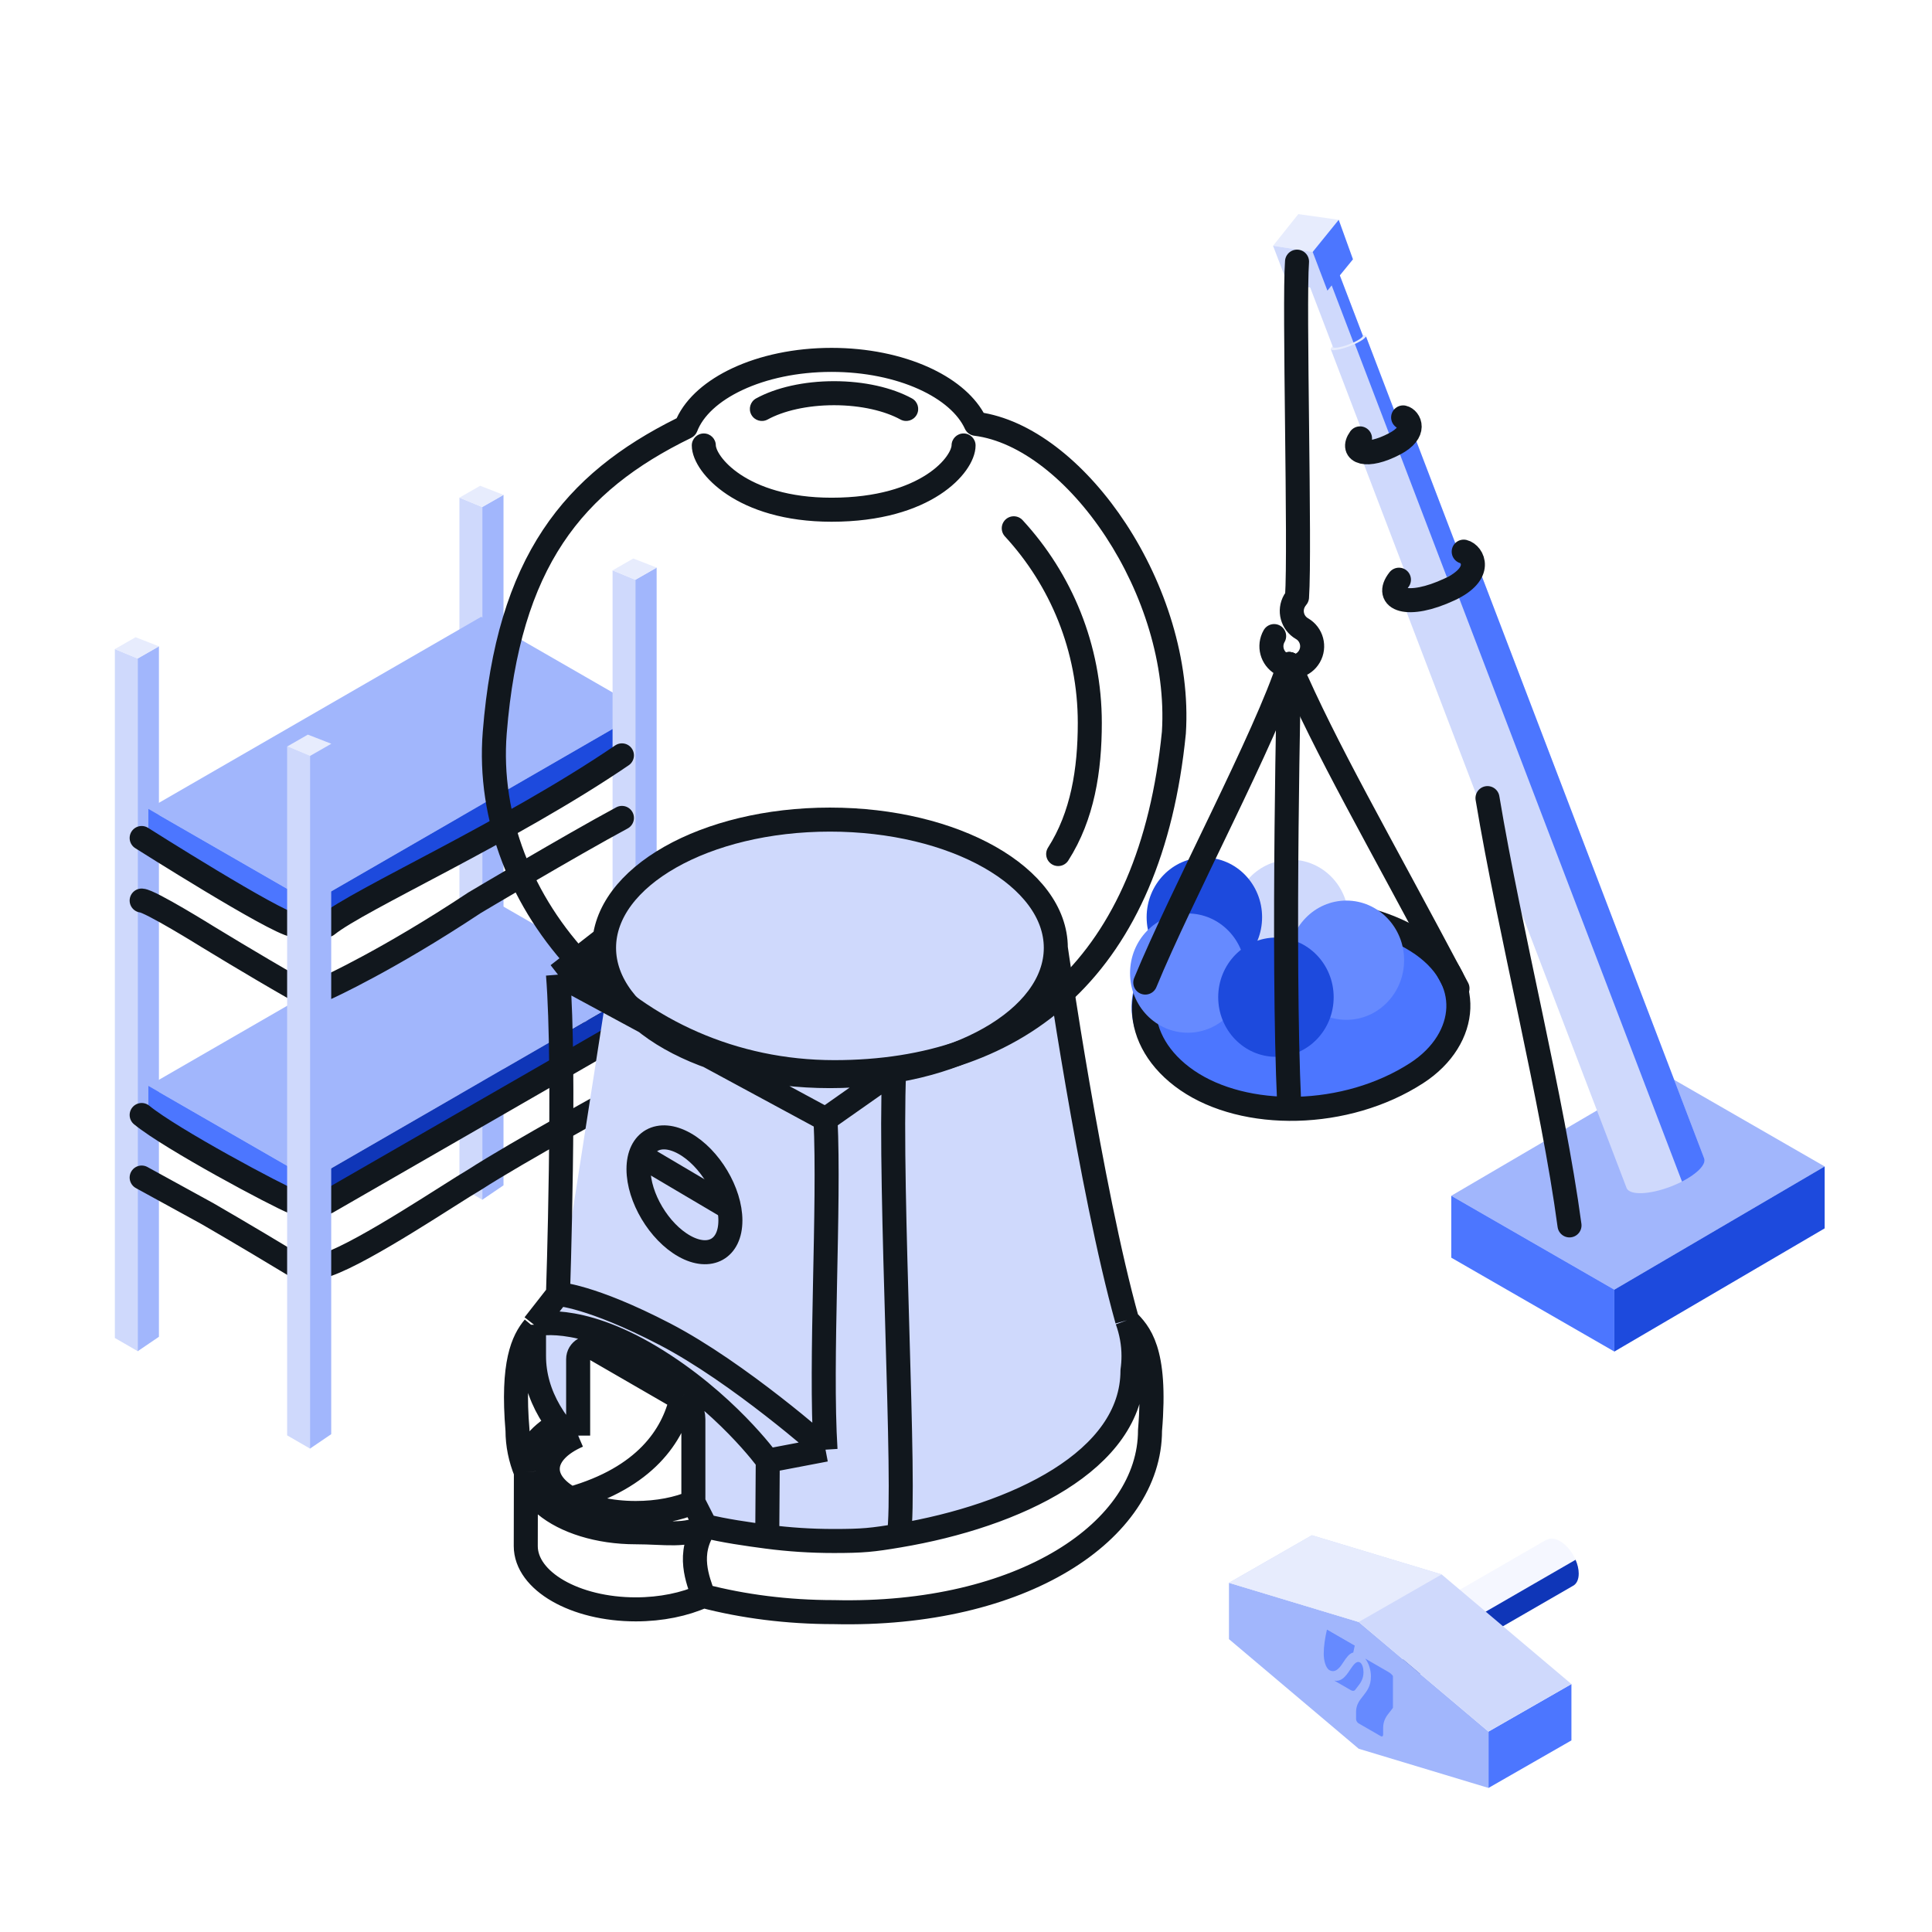 <svg width="201" height="201" viewBox="0 0 201 201" fill="none" xmlns="http://www.w3.org/2000/svg">
<path d="M14.232 140.437L14.145 68.595L16.535 67.237V139.075L14.33 140.574L14.232 140.437Z" fill="#A1B6FC"/>
<path d="M11.95 67.527V139.198L14.339 140.58V68.51L11.95 67.527Z" fill="#CFD9FC"/>
<path d="M14.105 66.295L11.951 67.531L14.319 68.519L16.543 67.245L14.105 66.295Z" fill="#E7ECFD"/>
<path d="M50.08 124.68L49.993 52.838L52.383 51.48V123.318L50.178 124.817L50.08 124.68Z" fill="#A1B6FC"/>
<path d="M47.798 51.77V123.441L50.188 124.823V52.753L47.798 51.77Z" fill="#CFD9FC"/>
<path d="M49.953 50.538L47.8 51.774L50.167 52.761L52.391 51.487L49.953 50.538Z" fill="#E7ECFD"/>
<path d="M52.154 103.22C54.48 104.383 56.158 105.234 57.732 106.067M64.704 109.96C61.718 108.24 59.816 107.17 57.732 106.067M57.732 106.067L64.704 103.569L52.154 96.713L57.732 106.067Z" stroke="#11171D" stroke-width="2.5" stroke-linejoin="round"/>
<path d="M32.4 122.741L67.028 102.755L50.062 92.987L15.435 112.974L32.4 122.741Z" fill="#A1B6FC"/>
<path d="M67.028 106.009V102.755L32.4 122.741V125.995L67.028 106.009Z" fill="#0F36B8"/>
<path d="M32.4 122.741V125.995L15.435 116.227V112.974L32.4 122.741Z" fill="#4C76FF"/>
<path d="M32.4 93.924L67.028 73.938L50.062 64.17L15.435 84.156L32.4 93.924Z" fill="#A1B6FC"/>
<path d="M67.028 77.191V73.938L32.4 93.924V97.178L67.028 77.191Z" fill="#1D4ADD"/>
<path d="M32.4 93.924V97.178L15.435 87.41V84.156L32.4 93.924Z" fill="#4C76FF"/>
<path d="M66.013 132.248L65.925 60.406L68.315 59.048V130.886L66.111 132.385L66.013 132.248Z" fill="#A1B6FC"/>
<path d="M63.73 59.337V131.009L66.12 132.391V60.321L63.73 59.337Z" fill="#CFD9FC"/>
<path d="M65.886 58.105L63.732 59.342L66.1 60.329L68.324 59.055L65.886 58.105Z" fill="#E7ECFD"/>
<path d="M64.704 113.91C64.704 113.91 53.835 119.849 49.365 122.741C47.006 124.103 38.079 130.154 34.027 131.573M64.704 107.403L34.027 125.065" stroke="#11171D" stroke-width="2.5" stroke-linecap="round" stroke-linejoin="round"/>
<path d="M64.704 85.093C59.347 87.977 49.365 93.924 49.365 93.924C40.356 99.899 34.027 102.755 34.027 102.755M64.704 78.586C52.937 86.599 37.36 93.549 34.027 96.248" stroke="#11171D" stroke-width="2.5" stroke-linecap="round" stroke-linejoin="round"/>
<path d="M14.738 122.509L21.594 126.271C21.594 126.271 25.524 128.536 30.541 131.573M14.738 116.002C17.83 118.531 28.853 124.403 30.541 125.066" stroke="#11171D" stroke-width="2.5" stroke-linecap="round" stroke-linejoin="round"/>
<path d="M14.738 93.692C15.613 93.729 21.594 97.453 21.594 97.453C21.594 97.453 26.277 100.319 30.541 102.755M14.738 87.184C14.738 87.184 28.553 95.945 30.541 96.248" stroke="#11171D" stroke-width="2.5" stroke-linecap="round" stroke-linejoin="round"/>
<path d="M32.156 150.57L32.069 78.728L34.459 77.37V149.208L32.255 150.707L32.156 150.57Z" fill="#A1B6FC"/>
<path d="M29.873 77.66V149.331L32.263 150.713V78.643L29.873 77.66Z" fill="#CFD9FC"/>
<path d="M32.029 76.428L29.875 77.664L32.243 78.652L34.467 77.378L32.029 76.428Z" fill="#E7ECFD"/>
<mask id="mask0_5399_155973" style="mask-type:alpha" maskUnits="userSpaceOnUse" x="55" y="98" width="63" height="63">
<path d="M117.975 142.396C117.975 141.123 117.746 139.88 117.311 138.681L109.545 98.814C109.545 106.074 99.308 111.96 86.682 111.96C74.055 111.96 63.819 106.074 63.819 98.814L55.674 139.405V142.396C55.674 142.904 55.71 143.406 55.781 143.903C56.062 145.863 56.983 146.273 58.263 148.004L60.261 149.199L60.454 140.037L72.403 146.61L72.235 157.57L74.169 158.853C75.997 159.323 77.918 159.695 79.912 159.956C82.135 160.247 84.449 160.401 86.824 160.401C89.85 160.401 92.774 160.151 95.54 159.686C107.699 157.642 116.788 151.43 117.868 143.903C117.939 143.406 117.975 142.904 117.975 142.396Z" fill="#E7ECFD"/>
</mask>
<g mask="url(#mask0_5399_155973)">
<rect x="93.398" y="99.385" width="43.154" height="62.873" fill="#A1B6FC"/>
</g>
<path fill-rule="evenodd" clip-rule="evenodd" d="M81.394 111.566V86.061C83.178 85.804 85.045 85.668 86.968 85.668C99.594 85.668 109.83 91.553 109.83 98.814C109.83 106.074 99.594 111.96 86.968 111.96C85.045 111.96 83.178 111.823 81.394 111.566Z" fill="#4C76FF"/>
<path d="M109.844 98.613C109.844 105.982 99.323 111.956 86.344 111.956C73.365 111.956 62.843 105.982 62.843 98.613C62.843 91.243 73.365 85.269 86.344 85.269C99.323 85.269 109.844 91.243 109.844 98.613Z" fill="#A1B6FC"/>
<path d="M109.545 98.814C109.545 106.075 99.309 111.96 86.682 111.96C74.055 111.96 63.819 106.075 63.819 98.814C63.819 91.554 74.055 85.668 86.682 85.668C99.309 85.668 109.545 91.554 109.545 98.814Z" fill="#CFD9FC"/>
<path d="M117.975 142.397C117.975 141.123 117.747 139.88 117.311 138.681L109.545 98.814C109.545 106.075 99.309 111.96 86.682 111.96C74.055 111.96 63.819 106.075 63.819 98.814L58.263 134.461L55.674 139.406V142.397C55.674 142.904 55.71 143.407 55.782 143.904C56.063 145.863 56.983 146.87 58.263 148.601L60.261 149.649V141.613C60.261 140.735 61.211 140.184 61.974 140.622L71.235 145.939C71.956 146.353 72.395 147.125 72.382 147.957L72.235 157.57L74.169 158.853C75.997 159.324 77.918 159.695 79.912 159.956C82.135 160.247 84.449 160.401 86.825 160.401C89.85 160.401 92.774 160.152 95.54 159.687C107.7 157.643 116.789 151.43 117.868 143.904C117.939 143.407 117.975 142.904 117.975 142.397Z" fill="#CFD9FC"/>
<path d="M117.263 137.355C117.698 138.557 117.927 139.803 117.927 141.079C117.927 141.588 117.891 142.092 117.82 142.59C117.82 151.965 105.686 157.705 93.513 159.754M117.263 137.355C118.486 138.644 120.359 140.363 119.644 148.814C119.644 159.256 106.363 168.197 86.742 167.72C81.905 167.72 77.312 167.121 73.175 166.043M117.263 137.355C113.427 123.632 109.844 98.613 109.844 98.613M109.844 98.613C109.844 105.982 99.323 111.956 86.344 111.956C73.365 111.956 62.843 105.982 62.843 98.613C62.843 91.243 73.365 85.269 86.344 85.269C99.323 85.269 109.844 91.243 109.844 98.613ZM73.175 166.043C71.235 166.915 68.794 167.434 66.143 167.434C59.822 167.434 54.699 164.484 54.699 160.845C54.699 157.981 54.713 156.892 54.713 153.158M73.175 166.043C72.637 164.422 71.388 161.654 73.399 158.77M73.399 158.77C71.342 159.908 69.221 159.413 66.143 159.413C62.241 159.413 58.794 158.288 56.729 156.572C55.552 155.593 54.823 154.423 54.713 153.158M73.399 158.77C75.229 159.241 77.826 159.614 79.822 159.875M73.399 158.77L72.136 156.289M58.052 148.164C56.771 146.429 55.946 144.554 55.665 142.59C55.593 142.092 55.557 141.588 55.557 141.079V138.081M58.052 148.164C55.98 149.357 54.699 151.004 54.699 152.824C54.699 152.936 54.703 153.048 54.713 153.158M58.052 148.164L60.149 149.359M54.713 153.158C54.142 151.763 53.84 150.309 53.84 148.814C53.247 141.801 54.436 139.424 55.557 138.081M85.884 116.443L93.022 111.427C92.493 123.889 94.291 154.969 93.513 159.754M85.884 116.443C86.328 125.559 85.301 141.612 85.884 150.819M85.884 116.443L58.052 101.4M85.884 150.819L79.876 151.965M85.884 150.819C85.884 150.819 76.872 142.798 69.14 138.788C61.408 134.777 58.052 134.63 58.052 134.63M79.876 151.965L79.822 159.875M79.876 151.965C79.876 151.965 75.441 145.806 67.716 141.168C59.992 136.53 55.557 137.819 55.557 137.819M79.822 159.875C82.048 160.167 84.364 160.321 86.742 160.321C89.771 160.321 90.745 160.22 93.513 159.754M58.052 101.4L62.908 97.617M58.052 101.4C58.844 111.303 58.052 134.63 58.052 134.63M58.052 134.63L56.544 136.558L55.557 137.819M55.557 137.819V138.081M72.136 156.289C70.53 156.986 68.435 157.408 66.143 157.408C63.473 157.408 61.07 156.836 59.397 155.923M72.136 156.289L72.136 147.645C72.136 146.79 71.68 145.999 70.94 145.571L70.885 145.539M60.149 149.359C58.212 150.2 56.987 151.44 56.987 152.824C56.987 154.019 57.901 155.107 59.397 155.923M60.149 149.359L60.149 141.409C60.149 140.487 61.148 139.911 61.946 140.372L70.885 145.539M70.885 145.539C70.005 149.336 67.142 153.721 59.397 155.923" stroke="#11171D" stroke-width="2.5" stroke-linejoin="round"/>
<path d="M66.827 120.321L75.59 125.499" stroke="#11171D" stroke-width="2.5"/>
<path d="M75.988 126.975C75.988 129.926 73.848 131.122 71.208 129.647C68.568 128.171 66.428 124.583 66.428 121.633C66.428 118.682 68.568 117.486 71.208 118.961C73.848 120.437 75.988 124.025 75.988 126.975Z" stroke="#11171D" stroke-width="2.5" stroke-linejoin="round"/>
<path fill-rule="evenodd" clip-rule="evenodd" d="M77.256 40.57C74.746 41.743 73.133 43.296 72.53 44.877C72.417 45.173 72.195 45.416 71.909 45.555C66.155 48.355 61.739 51.73 58.574 56.501C55.404 61.279 53.416 67.568 52.718 76.316C51.363 93.306 66.266 110.294 86.8 110.294C96.314 110.294 104.209 107.587 110.018 102.051C115.83 96.511 119.699 88.001 120.882 76.115C121.318 69.13 118.883 61.697 115.042 55.842C111.167 49.935 106.058 45.916 101.367 45.333C100.936 45.279 100.563 45.005 100.384 44.609C99.686 43.074 98.035 41.587 95.557 40.472C93.103 39.368 89.963 38.691 86.513 38.691C82.961 38.691 79.739 39.409 77.256 40.57ZM76.198 38.305C79.053 36.97 82.643 36.191 86.513 36.191C90.273 36.191 93.768 36.927 96.582 38.192C99.114 39.331 101.199 40.95 102.341 42.953C107.858 43.934 113.238 48.535 117.132 54.47C121.212 60.688 123.859 68.659 123.375 76.295C123.374 76.31 123.373 76.325 123.372 76.34C122.151 88.643 118.112 97.79 111.742 103.861C105.365 109.939 96.797 112.794 86.8 112.794C64.908 112.794 48.747 94.66 50.226 76.117C50.945 67.097 53.014 60.358 56.491 55.118C59.892 49.993 64.569 46.408 70.394 43.514C71.416 41.315 73.556 39.54 76.198 38.305ZM78.665 41.449C80.733 40.319 83.632 39.657 86.771 39.657C89.909 39.657 92.808 40.319 94.876 41.449C95.482 41.78 95.705 42.54 95.374 43.146C95.043 43.752 94.284 43.974 93.678 43.643C92.063 42.761 89.601 42.157 86.771 42.157C83.94 42.157 81.478 42.761 79.864 43.643C79.258 43.974 78.498 43.752 78.167 43.146C77.836 42.54 78.059 41.78 78.665 41.449ZM73.222 45.095C73.912 45.095 74.472 45.655 74.472 46.345C74.472 46.461 74.558 46.865 74.995 47.477C75.41 48.057 76.076 48.73 77.039 49.371C78.957 50.647 82.032 51.78 86.513 51.78C91.271 51.78 94.458 50.641 96.416 49.364C97.399 48.724 98.067 48.053 98.479 47.477C98.912 46.871 98.998 46.466 98.998 46.345C98.998 45.655 99.557 45.095 100.247 45.095C100.938 45.095 101.497 45.655 101.497 46.345C101.497 47.19 101.105 48.103 100.513 48.931C99.899 49.79 98.992 50.669 97.781 51.459C95.351 53.043 91.67 54.28 86.513 54.28C81.606 54.28 78.035 53.036 75.654 51.452C74.469 50.663 73.572 49.786 72.961 48.931C72.374 48.109 71.972 47.195 71.972 46.345C71.972 45.655 72.531 45.095 73.222 45.095Z" fill="#11171D"/>
<path d="M105.469 54.961C110.38 60.284 113.38 67.397 113.38 75.21C113.38 80.125 112.626 84.886 110.089 88.853" stroke="#11171D" stroke-width="2.5" stroke-linecap="round" stroke-linejoin="round"/>
<path fill-rule="evenodd" clip-rule="evenodd" d="M163.613 165.005C164.002 164.819 164.246 164.368 164.246 163.711C164.246 162.468 163.373 160.957 162.297 160.336C161.75 160.02 161.256 159.995 160.902 160.209L160.889 160.187L142.99 170.521L145.757 175.314L163.613 165.005Z" fill="#F5F7FF"/>
<path fill-rule="evenodd" clip-rule="evenodd" d="M164.246 163.711C164.246 164.366 164.004 164.815 163.617 165.003L145.757 175.314L144.651 173.399L163.919 162.275C164.125 162.751 164.246 163.249 164.246 163.711Z" fill="#0F36B8"/>
<path d="M163.487 175.204L154.859 180.15V186.012L163.487 181.066V175.204Z" fill="#4C76FF"/>
<path d="M154.859 180.15L141.359 168.746L127.859 164.67V170.532L141.359 181.936L154.859 186.012V180.15Z" fill="#A1B6FC"/>
<path d="M154.859 180.15L163.487 175.204L149.986 163.8L136.486 159.724L127.859 164.67L141.359 168.746L154.859 180.15Z" fill="#CFD9FC"/>
<path d="M136.486 159.724L127.859 164.67L141.359 168.746L149.986 163.8L136.486 159.724Z" fill="#E7ECFD"/>
<g clip-path="url(#clip0_5399_155973)">
<g filter="url(#filter0_i_5399_155973)">
<path fill-rule="evenodd" clip-rule="evenodd" d="M137.789 173.928C138.454 174.312 138.957 173.538 139.202 173.161C139.224 173.128 139.243 173.098 139.261 173.072L139.307 173.004C139.522 172.681 139.859 172.176 140.272 172.097L140.445 171.274C140.485 171.109 140.362 170.857 140.195 170.761L137.938 169.458C137.759 169.355 137.604 169.407 137.562 169.583C137.323 170.585 137.198 171.489 137.198 172.22C137.198 172.928 137.403 173.705 137.789 173.928ZM141.335 174.152C141.335 173.761 141.222 173.275 140.975 173.132C140.598 172.914 140.276 173.392 139.935 173.898L139.935 173.899C139.698 174.251 139.453 174.615 139.134 174.835C138.948 174.964 138.672 175.091 138.291 175.015L140.025 176.016C140.204 176.119 140.37 176.108 140.464 175.986C140.515 175.919 140.566 175.855 140.617 175.79L140.617 175.79L140.623 175.782C140.99 175.32 141.335 174.884 141.335 174.152ZM141.512 172.726L143.978 174.149C144.524 174.465 144.925 175.266 144.925 176.208C144.925 177.217 144.512 177.729 144.113 178.224C143.74 178.685 143.38 179.132 143.38 179.954L143.38 180.645C143.38 180.809 143.265 180.875 143.123 180.793L140.821 179.464C140.678 179.382 140.563 179.182 140.563 179.018L140.563 178.275C140.563 177.536 140.91 177.098 141.278 176.634L141.278 176.634C141.686 176.119 142.108 175.587 142.108 174.598C142.108 173.937 141.907 173.24 141.512 172.726Z" fill="#668AFF"/>
</g>
</g>
<path d="M167.952 134.172L189.834 121.355L172.868 111.588L150.987 124.404L167.952 134.172Z" fill="#A1B6FC"/>
<path d="M189.833 127.796V121.355L167.952 134.172V140.612L189.833 127.796Z" fill="#1D4ADD"/>
<path d="M167.952 134.172V140.612L150.987 130.845V124.404L167.952 134.172Z" fill="#4C76FF"/>
<g clip-path="url(#clip1_5399_155973)">
<path fill-rule="evenodd" clip-rule="evenodd" d="M153.553 58.349L145.48 61.432L169.221 123.584C169.221 123.585 169.222 123.587 169.223 123.589C169.223 123.591 169.224 123.593 169.225 123.594L169.243 123.642L169.246 123.641C169.614 124.364 171.619 124.287 173.797 123.456C175.975 122.624 177.52 121.344 177.313 120.56L177.316 120.559L153.553 58.349Z" fill="#CFD9FC"/>
<path fill-rule="evenodd" clip-rule="evenodd" d="M153.638 58.572L150.819 59.649L174.992 122.932C176.545 122.134 177.523 121.157 177.303 120.526L177.303 120.526L177.3 120.518L177.298 120.512L177.295 120.505L153.638 58.572Z" fill="#4C76FF"/>
<ellipse cx="149.526" cy="59.916" rx="4.321" ry="0.888" transform="rotate(-20.906 149.526 59.916)" fill="#CFD9FC"/>
</g>
<g clip-path="url(#clip2_5399_155973)">
<path fill-rule="evenodd" clip-rule="evenodd" d="M146.723 44.256L141.165 46.379L146.703 60.878C146.703 60.879 146.704 60.88 146.704 60.881C146.704 60.882 146.705 60.883 146.705 60.884L146.706 60.886L146.706 60.885C146.837 61.194 148.174 60.974 149.701 60.391C151.229 59.807 152.372 59.08 152.264 58.762L152.264 58.762L146.723 44.256Z" fill="#CFD9FC"/>
<path fill-rule="evenodd" clip-rule="evenodd" d="M146.781 44.408L144.84 45.15L150.53 60.046C151.628 59.544 152.361 59.016 152.263 58.76C152.261 58.753 152.257 58.747 152.253 58.74L152.255 58.739L146.781 44.408Z" fill="#4C76FF"/>
<ellipse cx="143.95" cy="45.334" rx="2.975" ry="0.611" transform="rotate(-20.906 143.95 45.334)" fill="#E7ECFD"/>
</g>
<g clip-path="url(#clip3_5399_155973)">
<path fill-rule="evenodd" clip-rule="evenodd" d="M142.087 34.934L138.448 36.324L142.074 45.818C142.075 45.819 142.075 45.819 142.075 45.82C142.075 45.821 142.076 45.821 142.076 45.822L142.076 45.823L142.076 45.823C142.162 46.025 143.037 45.881 144.038 45.499C145.038 45.117 145.786 44.641 145.716 44.433L145.716 44.433L142.087 34.934Z" fill="#CFD9FC"/>
<path fill-rule="evenodd" clip-rule="evenodd" d="M142.126 35.034L140.855 35.52L144.58 45.273C145.299 44.944 145.779 44.599 145.715 44.431C145.713 44.427 145.711 44.422 145.709 44.418L145.71 44.418L142.126 35.034Z" fill="#4C76FF"/>
<ellipse cx="140.272" cy="35.64" rx="1.948" ry="0.4" transform="rotate(-20.906 140.272 35.64)" fill="#E7ECFD"/>
</g>
<g clip-path="url(#clip4_5399_155973)">
<path fill-rule="evenodd" clip-rule="evenodd" d="M138.682 26.794L135.572 27.982L138.671 36.095C138.671 36.096 138.671 36.096 138.671 36.097C138.672 36.097 138.672 36.098 138.672 36.098L138.672 36.099L138.672 36.099C138.746 36.272 139.493 36.149 140.348 35.822C141.203 35.496 141.843 35.089 141.782 34.911L141.782 34.911L138.682 26.794Z" fill="#CFD9FC"/>
<path fill-rule="evenodd" clip-rule="evenodd" d="M138.714 26.88L137.628 27.295L140.812 35.63C141.426 35.348 141.836 35.053 141.782 34.91C141.78 34.906 141.778 34.902 141.776 34.899L141.777 34.898L138.714 26.88Z" fill="#4C76FF"/>
<ellipse cx="137.13" cy="27.398" rx="1.665" ry="0.342" transform="rotate(-20.906 137.13 27.398)" fill="#E7ECFD"/>
</g>
<path d="M139.278 22.868L136.567 26.219L132.448 25.569L135.072 22.275L139.278 22.868Z" fill="#E7ECFD"/>
<path d="M138.105 30.233L136.569 26.213L132.444 25.568L133.953 29.517L138.105 30.233Z" fill="#CFD9FC"/>
<path d="M139.277 22.867L140.76 26.978L138.101 30.236L136.564 26.213L139.277 22.867Z" fill="#4C76FF"/>
<path d="M163.287 127.487C161.533 114.412 157.118 97.194 154.754 83.033" stroke="#11171D" stroke-width="2.5" stroke-linecap="round" stroke-linejoin="round"/>
<path d="M152.28 57.391C153.22 57.621 154.368 59.653 150.831 61.311C146.41 63.384 143.931 62.345 145.542 60.311" stroke="#11171D" stroke-width="2.5" stroke-linecap="round" stroke-linejoin="round"/>
<path d="M145.978 43.426C146.619 43.564 147.445 44.944 145.094 46.176C142.156 47.716 140.454 47.054 141.493 45.608" stroke="#11171D" stroke-width="2.5" stroke-linecap="round" stroke-linejoin="round"/>
<path d="M147.28 112.689C140.486 117.066 129.608 117.066 122.814 112.689C116.02 108.313 116.02 101.216 122.814 96.84C129.608 92.463 140.486 92.463 147.28 96.84C154.075 101.216 154.075 108.313 147.28 112.689Z" fill="#4C76FF"/>
<path d="M147.387 111.64C143.731 114.007 139.264 115.245 134.929 115.354C130.586 115.463 126.484 114.436 123.515 112.401C120.543 110.364 119.069 107.654 119.016 105.088C118.963 102.549 120.295 99.892 123.473 97.898C126.718 95.862 131.045 94.807 135.437 94.807C139.83 94.807 144.157 95.862 147.402 97.898C150.579 99.892 151.811 102.477 151.721 104.878C151.63 107.317 150.165 109.842 147.387 111.64Z" stroke="#11171D" stroke-width="2.5"/>
<g filter="url(#filter1_i_5399_155973)">
<ellipse cx="138.68" cy="98.831" rx="6.006" ry="6.203" fill="#CFD9FC"/>
</g>
<g filter="url(#filter2_i_5399_155973)">
<ellipse cx="129.68" cy="98.609" rx="6.006" ry="6.203" fill="#1D4ADD"/>
</g>
<g filter="url(#filter3_i_5399_155973)">
<ellipse cx="127.955" cy="104.425" rx="6.006" ry="6.203" fill="#668AFF"/>
</g>
<g filter="url(#filter4_i_5399_155973)">
<ellipse cx="144.455" cy="103.083" rx="6.006" ry="6.203" fill="#668AFF"/>
</g>
<g filter="url(#filter5_i_5399_155973)">
<ellipse cx="137.126" cy="106.932" rx="6.006" ry="6.203" fill="#1D4ADD"/>
</g>
<path d="M134.126 69.082C134.126 69.082 133.394 99.422 134.126 114.882" stroke="#11171D" stroke-width="2.5" stroke-linecap="round"/>
<path d="M134.126 69.082C131.76 76.541 122.887 93.118 119.152 102.224" stroke="#11171D" stroke-width="2.5" stroke-linecap="round"/>
<path d="M134.126 69.082C138.064 78.175 143.041 86.612 151.634 102.829" stroke="#11171D" stroke-width="2.5" stroke-linecap="round"/>
<path d="M132.558 66.176C131.973 67.19 132.321 68.486 133.334 69.071C134.348 69.656 135.644 69.309 136.229 68.295C136.814 67.282 136.467 65.986 135.453 65.401C134.44 64.816 134.092 63.52 134.677 62.506" stroke="#11171D" stroke-width="2.5" stroke-linecap="round" stroke-linejoin="round"/>
<path d="M134.939 27.221C134.606 31.505 135.284 57.036 134.939 62.128" stroke="#11171D" stroke-width="2.5" stroke-linecap="round" stroke-linejoin="round"/>
<defs>
<filter id="filter0_i_5399_155973" x="137.198" y="169.405" width="7.727" height="11.423" filterUnits="userSpaceOnUse" color-interpolation-filters="sRGB">
<feFlood flood-opacity="0" result="BackgroundImageFix"/>
<feBlend mode="normal" in="SourceGraphic" in2="BackgroundImageFix" result="shape"/>
<feColorMatrix in="SourceAlpha" type="matrix" values="0 0 0 0 0 0 0 0 0 0 0 0 0 0 0 0 0 0 127 0" result="hardAlpha"/>
<feOffset dx="0.519" dy="-0.173"/>
<feComposite in2="hardAlpha" operator="arithmetic" k2="-1" k3="1"/>
<feColorMatrix type="matrix" values="0 0 0 0 0.113 0 0 0 0 0.289 0 0 0 0 0.867 0 0 0 1 0"/>
<feBlend mode="normal" in2="shape" result="effect1_innerShadow_5399_155973"/>
</filter>
<filter id="filter1_i_5399_155973" x="132.674" y="92.628" width="12.012" height="12.406" filterUnits="userSpaceOnUse" color-interpolation-filters="sRGB">
<feFlood flood-opacity="0" result="BackgroundImageFix"/>
<feBlend mode="normal" in="SourceGraphic" in2="BackgroundImageFix" result="shape"/>
<feColorMatrix in="SourceAlpha" type="matrix" values="0 0 0 0 0 0 0 0 0 0 0 0 0 0 0 0 0 0 127 0" result="hardAlpha"/>
<feOffset dx="-4.381" dy="-3.187"/>
<feComposite in2="hardAlpha" operator="arithmetic" k2="-1" k3="1"/>
<feColorMatrix type="matrix" values="0 0 0 0 0.631 0 0 0 0 0.715 0 0 0 0 0.989 0 0 0 1 0"/>
<feBlend mode="normal" in2="shape" result="effect1_innerShadow_5399_155973"/>
</filter>
<filter id="filter2_i_5399_155973" x="123.674" y="92.406" width="12.012" height="12.406" filterUnits="userSpaceOnUse" color-interpolation-filters="sRGB">
<feFlood flood-opacity="0" result="BackgroundImageFix"/>
<feBlend mode="normal" in="SourceGraphic" in2="BackgroundImageFix" result="shape"/>
<feColorMatrix in="SourceAlpha" type="matrix" values="0 0 0 0 0 0 0 0 0 0 0 0 0 0 0 0 0 0 127 0" result="hardAlpha"/>
<feOffset dx="-4.381" dy="-3.187"/>
<feComposite in2="hardAlpha" operator="arithmetic" k2="-1" k3="1"/>
<feColorMatrix type="matrix" values="0 0 0 0 0.059 0 0 0 0 0.213 0 0 0 0 0.722 0 0 0 1 0"/>
<feBlend mode="normal" in2="shape" result="effect1_innerShadow_5399_155973"/>
</filter>
<filter id="filter3_i_5399_155973" x="121.949" y="98.222" width="12.012" height="12.406" filterUnits="userSpaceOnUse" color-interpolation-filters="sRGB">
<feFlood flood-opacity="0" result="BackgroundImageFix"/>
<feBlend mode="normal" in="SourceGraphic" in2="BackgroundImageFix" result="shape"/>
<feColorMatrix in="SourceAlpha" type="matrix" values="0 0 0 0 0 0 0 0 0 0 0 0 0 0 0 0 0 0 127 0" result="hardAlpha"/>
<feOffset dx="-4.381" dy="-3.187"/>
<feComposite in2="hardAlpha" operator="arithmetic" k2="-1" k3="1"/>
<feColorMatrix type="matrix" values="0 0 0 0 0.16 0 0 0 0 0.356 0 0 0 0 1 0 0 0 1 0"/>
<feBlend mode="normal" in2="shape" result="effect1_innerShadow_5399_155973"/>
</filter>
<filter id="filter4_i_5399_155973" x="138.449" y="96.88" width="12.012" height="12.406" filterUnits="userSpaceOnUse" color-interpolation-filters="sRGB">
<feFlood flood-opacity="0" result="BackgroundImageFix"/>
<feBlend mode="normal" in="SourceGraphic" in2="BackgroundImageFix" result="shape"/>
<feColorMatrix in="SourceAlpha" type="matrix" values="0 0 0 0 0 0 0 0 0 0 0 0 0 0 0 0 0 0 127 0" result="hardAlpha"/>
<feOffset dx="-4.381" dy="-3.187"/>
<feComposite in2="hardAlpha" operator="arithmetic" k2="-1" k3="1"/>
<feColorMatrix type="matrix" values="0 0 0 0 0.16 0 0 0 0 0.356 0 0 0 0 1 0 0 0 1 0"/>
<feBlend mode="normal" in2="shape" result="effect1_innerShadow_5399_155973"/>
</filter>
<filter id="filter5_i_5399_155973" x="131.12" y="100.729" width="12.012" height="12.406" filterUnits="userSpaceOnUse" color-interpolation-filters="sRGB">
<feFlood flood-opacity="0" result="BackgroundImageFix"/>
<feBlend mode="normal" in="SourceGraphic" in2="BackgroundImageFix" result="shape"/>
<feColorMatrix in="SourceAlpha" type="matrix" values="0 0 0 0 0 0 0 0 0 0 0 0 0 0 0 0 0 0 127 0" result="hardAlpha"/>
<feOffset dx="-4.381" dy="-3.187"/>
<feComposite in2="hardAlpha" operator="arithmetic" k2="-1" k3="1"/>
<feColorMatrix type="matrix" values="0 0 0 0 0.059 0 0 0 0 0.213 0 0 0 0 0.722 0 0 0 1 0"/>
<feBlend mode="normal" in2="shape" result="effect1_innerShadow_5399_155973"/>
</filter>
<clipPath id="clip0_5399_155973">
<rect width="8.946" height="8.348" fill="white" transform="matrix(0.866 0.5 -2.20305e-08 1 137.188 169.022)"/>
</clipPath>
<clipPath id="clip1_5399_155973">
<rect width="8.763" height="68.908" fill="white" transform="translate(145.173 60.628) rotate(-20.906)"/>
</clipPath>
<clipPath id="clip2_5399_155973">
<rect width="6.083" height="16.729" fill="white" transform="translate(140.953 45.824) rotate(-20.906)"/>
</clipPath>
<clipPath id="clip3_5399_155973">
<rect width="3.983" height="10.954" fill="white" transform="translate(138.309 35.961) rotate(-20.906)"/>
</clipPath>
<clipPath id="clip4_5399_155973">
<rect width="3.404" height="9.36" fill="white" transform="translate(135.453 27.672) rotate(-20.906)"/>
</clipPath>
</defs>
</svg>

